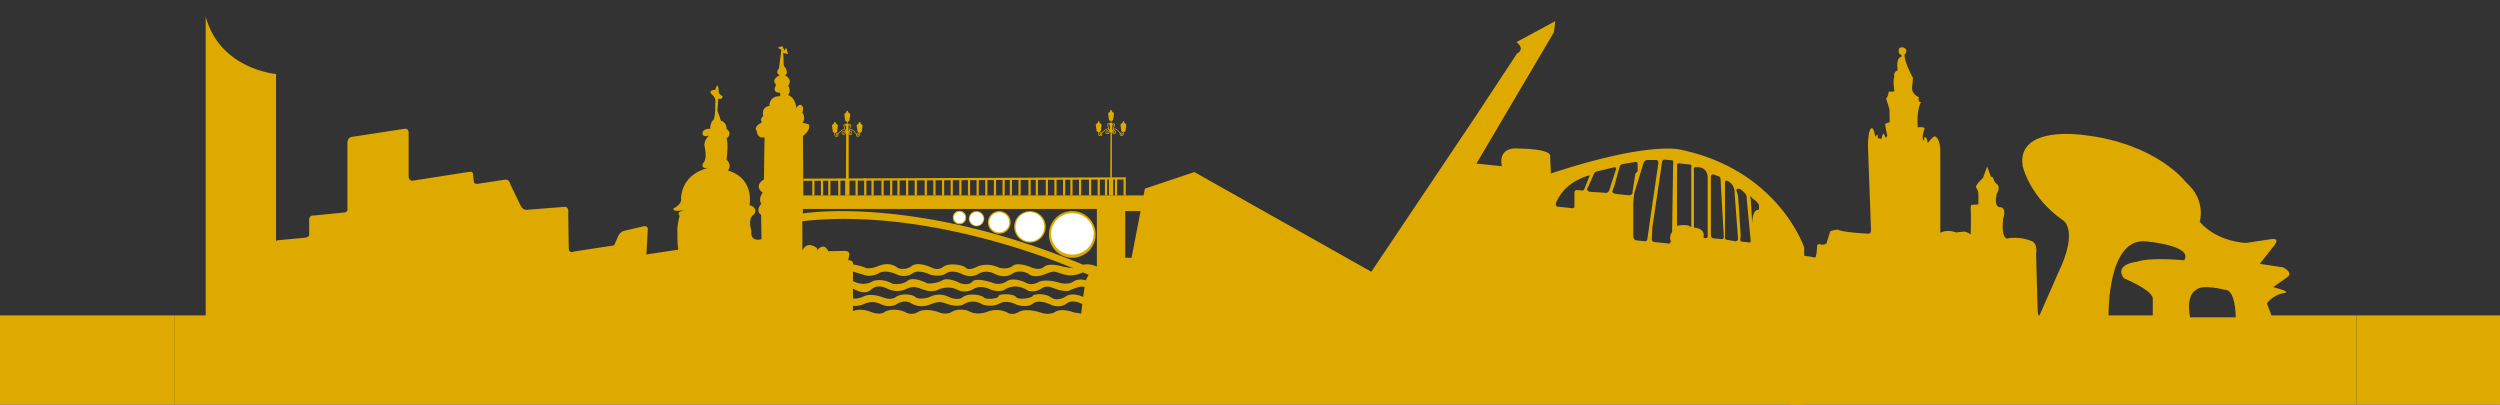 <svg id="Layer_1" xmlns="http://www.w3.org/2000/svg" xmlns:xlink="http://www.w3.org/1999/xlink" x="0px" y="0px" viewBox="0 0 1133.86 183.501"><rect x="0" y="0" width="1133.86" height="183.501" fill="#333333" stroke="none"/><defs><path id="SVGID_1_" d="M0 0h1133.858v183.501H0z"/></defs><clipPath id="SVGID_2_"><use xlink:href="#SVGID_1_" overflow="visible"/></clipPath><path clip-path="url(#SVGID_2_)" fill="#dfaa00" d="M1068.858 183.501H811.789l-2.312-66.085c0-3.5 13.697-.614 13.697-.614.779.074.989-5.511.989-5.511.375-.813 1.363-.517 1.363-.517 1.176.609 2.795-.27 2.795-.27.72-2.036 1.77-5.628 1.77-5.628 2.117-.851 3.708-.688 3.708-.688 1.261 1.148 13.397 1.804 13.397 1.804 1.524.154 1.392-1.64 1.392-1.64l-1.392-38.23c.096-8.23 1.695-7.978 1.695-7.978 1.104-.147 1.585 3.865 1.585 3.865 1.313-1.844 1.173-.153 1.173-.153-.327 1.191 1.773 1.059 1.773 1.059.197-1.75.633-2.094.633-2.094.581-.531 1.119 1.666 1.119 1.666l.835-.812c-.715-2.678-1.015-5.465-1.015-5.465.957-.58 2.063-.771 2.063-.771l-.086-5.758c-.44-1.608-1.51-4.894-1.51-4.894 1.173-1.628 1.136-3.245 1.136-3.245 1.873.19 2.583-.168 2.583-.168-.794-6.041-.004-6.34-.004-6.34-.609-2.631 1.487-3.09 1.487-3.09-.875-6.22 1.728-6.185 1.728-6.185l.017-.848c-.88-.191-1.151-.803-1.151-.803-.779-3.432 2.138-2.543 2.138-2.543 2.593 1.301.362 3.241.362 3.241.097 3.929 3.86 10.549 3.86 10.549l-.386 4.197c-.301 3.299 3.01 4.489 3.01 4.489-.422 2.751 1.07 2.254 1.07 2.254-2.228 3.505-1.541 11.442-1.541 11.442 4.356-.427 2.89 1.146 2.89 1.146-1.502 4.844.043 4.866.043 4.866-.21-1.791.427-1.541.427-1.541 1.105.313 1.12 2.758 1.12 2.758 2.711-3.574 3.438-3.088 3.438-3.088 2.399 1.213 2.318 6.412 2.318 6.412v37.306c3.219-1.819 7.253-.149 7.253-.149 1.222-.345 2.489-.153 3.375-.398.888-.245 3.164 1.242 3.164 1.242s.231-9.515.026-11.665c-.206-2.15.89-1.746.89-1.746l2.573-.162v-4.677c0-1.75-1.076-3.01-1.076-3.01-.393-1.097 3.155-4.323 3.155-4.323l1.89-5.218 1.698 4.64c1.416.214 1.194 1.213 1.194 1.213.242.741 1.054 1.797 1.054 1.797 2.665 1.474.413 4.693.413 4.693-1.422 6.167 1.285 6.11 1.285 6.11 3.613.026 1.627 5.235 1.627 5.235-1.009 9.262 1.819 9.017 1.819 9.017 5.562-1.221 10.707 1.013 10.707 1.013 3.448.88 2.396 5.958 2.396 5.958l.681 24.246c.049 4.5.878 3.633.878 3.633l8.491-19.305c9.325-19.306 2.397-23.644 2.397-23.644-15.64-10.819-18.546-24.906-18.546-24.906-2.686-18.475 27.43-13.977 27.43-13.977 33.494 3.799 46.581 21.382 46.581 21.382 9.506 8.235 6.285 17.966 6.285 17.966 8.109 9.396 21.08 9.606 21.08 9.606l11.563-1.735c4.075-.468 1.271 2.779 1.271 2.779l-6.645 8.462 10.595 1.581c4.726 2.589 2.126 4.276 2.126 4.276l-6.611 4.69c8.737 2.306 5.249 2.604 5.249 2.604-5.764.91-8.114 4.871-8.114 4.871l2.056 5.348h38.641v40.458zm-92.486-40.456l.011-7.684c-.216-3.888-13.124-9.139-13.124-9.139-4.695-6.525 5.996-7.518 5.996-7.518 6.233-2.205 21.368-.641 21.368-.641 4.335-6.684-16.994-8.562-16.994-8.562-17.993-2.247-17.304 33.542-17.304 33.542h20.047zm37.613 0s-.181-11.914-4.938-11.605c0 0-10.161-2.734-12.925-.006 0 0-4.833 1.815-2.833 12.482h20.696v-.871z"/><path clip-path="url(#SVGID_2_)" fill="#dfaa00" d="M818.289 183.501H79v-40.456h44.122c1.5 0 1.306-2.462 1.306-2.462v-29.667c0-2 2.027-2.001 2.027-2.001l11.525-1.061c2.886-.266 2.241-1.938 2.241-1.938v-6.167c0-2.333 2.084-2.005 2.084-2.005l13.649-1.343c2.178-.214 1.623-1.985 1.623-1.985v-29.5c0-2.667 1.932-2.817 1.932-2.817l23.896-3.679c2.304-.355 1.928 2.329 1.928 2.329v19c0 2.834 2.42 2.104 2.42 2.104l25.015-3.904c2.14-.334 1.813 1.471 1.813 1.471l.305 2.872c.175 1.648 2.381.982 2.381.982l11.652-1.765c2.217-.336 2.543 2.07 2.543 2.07l4.56 9.471c1.298 2.696 3.271 2.084 3.271 2.084l16.655-1.308c2.306-.181 1.765 3.088 1.765 3.088l.236 15.333c.048 3.155 2.365 1.832 2.365 1.832l18.232-2.795 1.64-3.768c1.056-2.426 2.644-2.76 2.644-2.76l8.743-2.051c2.88-.676 2.193 2.033 2.193 2.033l-.591 10.666 14.481-2.168c-.507-2.304-.403-7.946-.403-7.946-.318-2.692 1.01-7.492 1.01-7.492-2.15-1.617 2.728-2.73 2.728-2.73-6.672 1.527-5.456-.549-5.456-.549 4.246-2.271 3.325-4.615 3.325-4.615.865-11.901 12.502-13.697 12.502-13.697-3.926.541-2.507-2.172-2.507-2.172 2.192-2.007.691-7.625.691-7.625-.393-2.982 2.087-4.961 2.087-4.961-3.03 1.033-3-.82-3-.82-.031-2.537 3.549-2.19 3.549-2.19-.233-2.476 1.115-3.796 1.115-3.796 1.258-.772 1.09-7.46 1.09-7.46.599-2.984-1.468-4.263-1.468-4.263-2.119-2.121 1.501-2.178 1.501-2.178 1.257-4.424 1.546.315 1.546.315-.322 1.641 1.618 2.454 1.618 2.454.546 1.719-1.797 1.297-1.797 1.297l-.403 5.508c1.038 2.397 1.507 4.337 1.507 4.337 2.973 1.04 2.631 3.812 2.631 3.812 2.983 2.173.026 4.347.026 4.347.885 2.772-.018 9.609-.018 9.609 2.741 2.756.565 4.878.565 4.878 12.431 3.757 9.824 15.855 9.824 15.855 1.63-.012 2.539 1.695 2.539 1.695.67 1.934-1.251 2.978-1.251 2.978-1.987 2.486-.44 6.662-.44 6.662-.648 5.697 4.61 3.968 4.61 3.968l-.184-11.022c-2.846-1.857.079-5.027.079-5.027-1.517-2.508.651-4.995.651-4.995-4.366-3.379.545-6.012.545-6.012l.274-19.133c-3.422.852-3.536-2.965-3.536-2.965-1.832-1.739 2.445-3.869 2.445-3.869-1.387-1.482.544-2.732.544-2.732-1.093-4.34 2.73-4.646 2.73-4.646.261-4.987 4.913-4.374 4.913-4.374v-1.64c-4.192.11-1.808-3.581-1.808-3.581-2.633-2.581 1.606-4.317 1.606-4.317-2.278-1.272-.344-3.036-.344-3.036l1.092-8.473-1.606-1.007 2.065-.715.904 1.994.819-1.364.82 3.004-2.184-.544.267 5.758c2.804 3.469.553 4.351.553 4.351 3.859 2.195 1.415 4.822 1.415 4.822 1.649 2.393-.051 4.2-.051 4.2 3.548 1.091 3.82 6.013 3.82 6.013.167-1.144 1.639-1.639 1.639-1.639 2.262.49 1.052 3.507 1.052 3.507 1.846 2.711.038 4.693.038 4.693 3.896.666 3.003 1.092 3.003 1.092.648 2.507-2.776 4.875-2.776 4.875l.209 26.949h154.302l.592-3.067 22.434-7.526 80.256 45.219 47.669-71.03 18.403-27.943c4.011-2.218-.265-5.175-.265-5.175l17.642-9.531-.627 5.038-35.153 59.583 11.535 1.182c-1.797-9.543 7.732-7.987 7.732-7.987 15.747.224 14.153 3.529 14.153 3.529l.371 7.763c45.128-14.906 58.932-10.764 58.932-10.764 44.392 9.332 55.941 44.335 55.941 44.335v71.251zM721.04 79.513s-10.832 2.124-15.229 12.263c0 0-.653 1.818.721 1.96l5.928.604s1.62.575 1.62-.8v-5.875s-.275-1.65 1.456-1.474l1.856.189s.902.194 1.229-.772l2.419-6.095zm1.941-.763l-2.95 6.538s-.989 1.019 1.009 1.698l6.402.408s1.904.64 2.471-1.266l2.882-8.96s.788-1.533-.756-1.295l-8.013 1.939s-.784.359-1.045.938m12.921-4.307s-.966.073-1.402 1.405l-2.102 7.713-1.193 3.425s.162.828 2.35 1.052l4.873.497s2.232.272 1.984-1.549l1.307-8.269 1.015-.971v-3.303s-.015-1.214-.968-1.002l-5.864 1.002zm11.215-1.86s-1.143-.035-1.68 1.247l-4.189 13.667s-.496 3.419-.496 5.669v13.5s-.178 1.656 1.139 2.328l3.415.349s1.585.477 1.812-.776l4.908-33.902s.425-1.496-.53-2.081h-4.379zm8.173-.182s-1.274-.238-1.46 1.015l-4.401 29.733-.239 4.934s-.256 1.555 1.097 1.693l7.12.726s-.391-.727.579-.657c0 0-1.363-2.096.387-4.679l.459-30.836s.313-1.534-.438-1.611l-3.104-.318zm6.246 1.709s-.922-.281-.91.887l-.056 26 .034 1.434s4.819-1.163 6.461.661V75.848s.476-1.125-.604-1.235l-4.925-.503zm11.048 33.434c-.137.495 1.206.443 1.206.443.742.077.726-.821.726-.821V80.843c0-5.824-5.394-4.995-5.394-4.995-1.237-.181-.847 1.318-.847 1.318v26.051c5.659.58 4.309 4.327 4.309 4.327m4.586-28.441s-1.207-.187-1.207 1.146v26.334s-.072 1.373 1.207 1.504l3.54.363s1.187.219 1.115-1.027l-1.455-25.75s.088-1.304-.729-1.634l-2.471-.936zm6.095 2.879s-.913-.399-.913.851v25.159s-.128.579.913.782l3.886.658s1.117-.223 1.138-.968l-1.551-20.634c-.001.001.418-4.281-3.473-5.848m6.193 3.93s-2.04-1.099-1.896.661c0 0 .696 1.581.747 2.635l1.149 17.041-.072 2.017s-.479.736.421 1.318l3.149.322s1.121.371 1.067-.474l-1.815-19.444s.586-1.829-2.75-4.076m5.348 4.071s-1.294-2.234-.78.35l.851 13.555s-1.097-8.929 2.908-8.783V93.25c-.001-.001.05-1.274-2.979-3.267M687.075 24.972L543.807 78.969m141.31-50.274L548.314 81.879m132.045-46.514L555.457 85.541m5.292 3.14l115.072-47.223m-3.072 6.017L566.315 91.9m101.251-36.613l-95.32 39.954m90.192-32.311l-83.629 36.008m79.093-29.251l-72.771 32.814m66.584-23.596l-60.366 27.099m55.914-20.463l-51.108 23.171m4.673 2.634l41.794-18.891m-4.351 6.483l-33.254 14.767m29.134-8.628l-23.973 11.536m18.183-2.908l-12.92 5.874m-105.101-2.717l2.878.04 4.085-21.172h-6.963v21.132zm-123.479 24.223s3.132-1.529 7.947.317c4.814 1.847 6.43.046 6.43.046s3.938-2.354 9.578.224c0 0 2.494 1.642 5.65-.224s8.798-.046 8.798-.046 3.561 1.82 6.543 0c2.982-1.819 7.309-.468 7.309-.468s3.339 2.44 8.673.461c5.333-1.979 9.145.422 9.145.422s2.079 1.504 5.217-.365c3.138-1.869 9.756.281 9.756.281s3.715 1.524 6.715-.313 8.306.242 8.306.242l3.431.575.52-4.282s-4.164-2.535-7.127-.287-6.741.718-6.741.718-5.587-2.966-8.488-.718-7.535.478-7.535.478-4.19-2.393-7.695-.478c-3.504 1.915-7.676.432-7.676.432s-4.096-3.021-8.953.141c0 0-2.498 1.035-6.319-.156-3.821-1.19-3.949-1.724-8.836.137-4.887 1.862-8.628-.902-8.628-.902s-2.926-1.755-6.692.938c0 0-3.004 1.494-6.785-.34-3.782-1.833-7.022-.248-7.022-.248s-2.782 1.422-5.521 1.002v2.413zm0-10.249v4.528s1.69.502 5.121-1.036c3.432-1.537 8.561.574 8.561.574s3.664 1.484 5.767-.188c2.104-1.673 7.246-1.405 8.8-.039 1.554 1.366 5.433.473 6.429.044.995-.429 4.346-2.172 8.798-.05 0 0 4.032 1.978 6.43.05 2.397-1.928 8.546-.999 9.409.161.863 1.161 6.671.628 6.704-.543.034-1.171 6.672-1.278 7.915.338 1.244 1.616 7.363.395 7.553-.432.191-.827 5.351-1.564 8.396.679 3.045 2.244 7.235-.824 7.235-.824s2.66-1.527 7.297.584l.638-4.516s-1.39-.969-7.32 1.766c0 0-2.335.279-4.943-.604-2.607-.884-4.889-2.249-7.438-.393-2.549 1.856-5.912.93-5.912.93s-5.518-4.142-10.95-.266c0 0-2.463.957-5.66-.114 0 0-4.591-2.531-7.934-.55 0 0-3.555 2.492-7.699.425-4.144-2.068-8.345-.076-8.345-.076s-2.541 1.496-6.337.251c-3.795-1.246-4.863-2.098-8.788-.295-3.924 1.802-8.088-.261-8.088-.261s-4.256-2.619-7.387.365-8.252-.508-8.252-.508m0-7.659v4.261s4.381 2.896 9.217 0c0 0 3.82-1.492 8.836 1.288 0 0 4.211.694 6.793-1.433s9.041 1.282 9.041 1.282 3.905.176 6.66-1.429c2.756-1.605 8.088 1.289 8.088 1.289s3.811 1.356 5.552-.706c1.741-2.063 8.977.477 8.977.477s3.226 1.574 6.557-.607c3.332-2.183 8.764.64 8.764.64s2.193 1.564 5.568-.254 9.912.336 9.912.336 3.582.999 6.022-.64c2.441-1.64 5.622-.526 5.622-.526l1.244-2.563-2.565-1.078s-3.929 2.238-8.702.925c-4.773-1.314-3.582-1.974-8.745.003-5.163 1.976-7.211-.248-7.211-.248s-3.798-2.416-7.5.028c-3.702 2.445-8.22-.198-8.22-.198s-3.627-1.902-7.117.246c-3.49 2.147-7.397 0-7.397 0s-4.194-2.231-7.144-.292c-2.949 1.939-7.203.577-7.203.577s-5.181-2.642-8.026-.577-6.465.795-6.465.795-5.831-3.157-9.293-.569c0 0-3.171 1.428-5.72.621l-5.545-1.648zm99.473-27.447c-5.843 0-10.58 4.739-10.58 10.586s4.737 10.586 10.58 10.586 10.58-4.739 10.58-10.586-4.737-10.586-10.58-10.586m-19.206 0a7.147 7.147 0 0 0-7.144 7.148 7.146 7.146 0 0 0 7.144 7.148c3.946 0 7.145-3.2 7.145-7.148a7.148 7.148 0 0 0-7.145-7.148m-13.914 0c-2.842 0-5.146 2.305-5.146 5.148s2.304 5.148 5.146 5.148c2.841 0 5.145-2.305 5.145-5.148s-2.304-5.148-5.145-5.148m-10.324 0a3.504 3.504 0 0 0-3.503 3.505 3.504 3.504 0 0 0 7.006 0 3.504 3.504 0 0 0-3.503-3.505m-7.69 0a2.935 2.935 0 1 0 0 5.87 2.934 2.934 0 0 0 2.932-2.935 2.934 2.934 0 0 0-2.932-2.935m62.284 25.186V94.749H364.122l.051 2.059s50.623-8.553 127.12 23.277c0 0 2.719-.836 6.191.831m-133.609-20.589l.06 13.324s1.517-4.617 6.436-1.26c0 0 .596.381-.16 1.536 0 0 3.339-4.655 5.458 0l7.25-.119s2.713-.253 2.235 1.983l-.477 2.236s2.423-.283 2.184 1.886c0 0 4.403.765 6.082 1.717 0 0 1.997.303 4.413-.604 2.417-.906 5.979-2.518 10.099.651 0 0 3.225 1.115 6.113-1.073 2.887-2.189 9.01.781 9.01.781s2.763 1.586 5.237-.359c2.474-1.944 8.994-.971 10.317.459 1.323 1.43 4.911-.463 4.911-.463s4.393-2.359 10.171.42c0 0 3.793 1.033 6.017-.831 2.224-1.863 7.839.371 7.839.371s4.138 2.154 6.429.044c2.29-2.111 8.8-.05 8.8-.05l4.526.755c0 .001-64.03-28.16-122.95-21.404"/><path clip-path="url(#SVGID_2_)" fill="none" stroke="#dfaa00" stroke-miterlimit="10" d="M364.371 81.519l145.717-.608v7.713M368.903 81.519v7.105M372.826 81.519v7.105M376.137 81.519v7.105M380.667 81.519v7.105"/><path clip-path="url(#SVGID_2_)" fill="#dfaa00" d="M383.312 81.518h1.945v7.105h-1.945z"/><path clip-path="url(#SVGID_2_)" fill="none" stroke="#dfaa00" stroke-miterlimit="10" d="M388.512 81.519v7.105M392.432 80.91v7.713M395.747 81.519v7.105M400.277 81.519v7.105M404.198 81.519v7.105M407.511 81.519v7.105M411.433 80.91v7.713M415.354 81.519v7.105M419.885 81.519v7.105M423.808 81.519v7.105M427.729 81.519v7.105M431.651 81.519v7.105M435.573 81.519v7.105M439.494 81.519v7.105M443.416 81.519v7.105M447.339 81.519v7.105M451.261 80.91v7.713M455.182 81.519v7.105M458.495 81.519v7.105M462.417 80.91v7.713M466.947 80.91v7.713M470.259 80.91v7.713M474.791 80.91v7.713M478.713 80.91v7.713M482.636 80.91v7.713M485.947 80.91v7.713M489.868 80.91v7.713M494.399 80.91v7.713M498.322 80.91v7.713M501.634 80.91v7.713M506.166 80.91v7.713"/><path clip-path="url(#SVGID_2_)" fill="#dfaa00" d="M502.939 80.91h1.947v7.713h-1.947zM93.289 7.583V156.25h31.909V33.555s-25.382-2.04-31.909-25.972M383.745 56.033h1.08v4.32h-1.08zM384.039 60.353l-.12 20.557h.73V60.354z"/><path clip-path="url(#SVGID_2_)" fill="none" stroke="#dfaa00" stroke-width="0.5" stroke-miterlimit="10" d="M384.039 60.353l-.12 20.557h.73V60.354z"/><path clip-path="url(#SVGID_2_)" fill="#dfaa00" d="M378.327 55.353h.682v.542l1.015.91-.402 3.043-.867.546-1.011-.546-.403-3.043.986-.91z"/><path clip-path="url(#SVGID_2_)" fill="none" stroke="#dfaa00" stroke-width="0.3" stroke-miterlimit="10" d="M378.537 60.346s-.302 1.582.881 1.545c1.184-.037.514-1.233.514-1.233s-.745-.58-.629.327c.115.906.515.064.515.064M380.026 60.775s3.125-3.775 3.563-1.036c0 0-.031 1.895-1.571 1.036 0 0-.535-1.005.596-1.268 0 0 .956.385-.059.991"/><path clip-path="url(#SVGID_2_)" fill="none" stroke="#dfaa00" stroke-width="0.3" stroke-miterlimit="10" d="M383.109 56.965s.627.295.56-.596c0 0-1.407-.481-.789 1.259l.708 2.111M384.98 59.739l.931-2.939s-.675-1.08-1.055.018c0 0 .207.633.632.147"/><path clip-path="url(#SVGID_2_)" fill="none" stroke="#dfaa00" stroke-width="0.3" stroke-miterlimit="10" d="M388.609 61.143s-2.005-3.473-3.348-2.011c0 0-1.223 1.214.34 2.031 0 0 1.485-.313.354-1.655 0 0-.996-.041-.519.903 0 0 .268.143.39-.123"/><path clip-path="url(#SVGID_2_)" fill="#dfaa00" d="M382.942 51.721l.405 3.047.792.497v.768h.292v-.768l.792-.497.404-3.047-.987-.905-.028-.545h-.682v.545z"/><path clip-path="url(#SVGID_2_)" fill="none" stroke="#dfaa00" stroke-width="0.3" stroke-miterlimit="10" d="M389.814 60.394s.573 1.013-.664 1.497c0 0-1.274-.169-.526-1.218 0 0 .724-.371.854.376 0 0-.547.471-.501.079"/><path clip-path="url(#SVGID_2_)" fill="#dfaa00" d="M389.814 60.394l1.011-.546.403-3.043-.987-.91-.027-.542h-.681v.542l-.988.91.404 3.043zM503.373 55.713h1.08v4.32h-1.08zM503.667 60.033l-.12 20.557h.73V60.034zM497.956 55.033h.682v.542l1.014.91-.402 3.043-.866.546-1.011-.546-.403-3.043.986-.91z"/><path clip-path="url(#SVGID_2_)" fill="none" stroke="#dfaa00" stroke-width="0.3" stroke-miterlimit="10" d="M498.165 60.026s-.302 1.582.881 1.545c1.184-.037.514-1.233.514-1.233s-.745-.58-.629.327c.115.906.515.064.515.064M499.654 60.456s3.125-3.775 3.563-1.036c0 0-.031 1.895-1.571 1.036 0 0-.535-1.005.596-1.268 0 0 .956.385-.059.991"/><path clip-path="url(#SVGID_2_)" fill="none" stroke="#dfaa00" stroke-width="0.3" stroke-miterlimit="10" d="M502.738 56.645s.627.295.56-.596c0 0-1.406-.481-.789 1.259l.708 2.112M504.609 59.419l.931-2.939s-.675-1.08-1.055.018c0 0 .207.633.632.146"/><path clip-path="url(#SVGID_2_)" fill="none" stroke="#dfaa00" stroke-width="0.3" stroke-miterlimit="10" d="M508.238 60.823s-2.005-3.473-3.348-2.011c0 0-1.223 1.214.34 2.031 0 0 1.486-.313.354-1.655 0 0-.996-.041-.519.903 0 0 .268.143.39-.123"/><path clip-path="url(#SVGID_2_)" fill="#dfaa00" d="M502.57 51.401l.405 3.047.792.497v.768h.292v-.768l.792-.497.404-3.047-.987-.905-.028-.545h-.682v.545z"/><path clip-path="url(#SVGID_2_)" fill="none" stroke="#dfaa00" stroke-width="0.3" stroke-miterlimit="10" d="M509.442 60.074s.573 1.013-.664 1.497c0 0-1.274-.169-.526-1.218 0 0 .724-.371.854.376 0 0-.547.471-.501.079"/><path clip-path="url(#SVGID_2_)" fill="#dfaa00" d="M509.442 60.074l1.011-.546.403-3.043-.987-.91-.027-.542h-.681v.542l-.988.91.404 3.043zM0 143.045h79v40.456H0zM1068.858 143.045h65v40.456h-65z"/><path clip-path="url(#SVGID_2_)" fill="#FFFFFF" d="M477.201 106.082c0 4.907 4.109 8.885 9.179 8.885 5.069 0 9.179-3.978 9.179-8.885s-4.11-8.885-9.179-8.885-9.179 3.978-9.179 8.885"/><ellipse clip-path="url(#SVGID_2_)" fill="none" stroke="#FFFFFF" stroke-miterlimit="10" cx="486.38" cy="106.082" rx="9.179" ry="8.885"/><path clip-path="url(#SVGID_2_)" fill="#FFFFFF" d="M460.914 102.851c0 3.488 2.771 6.315 6.189 6.315s6.189-2.827 6.189-6.315c0-3.487-2.771-6.314-6.189-6.314s-6.189 2.826-6.189 6.314"/><ellipse clip-path="url(#SVGID_2_)" fill="none" stroke="#FFFFFF" stroke-width="0.7" stroke-miterlimit="10" cx="467.103" cy="102.851" rx="6.189" ry="6.315"/><path clip-path="url(#SVGID_2_)" fill="#FFFFFF" d="M448.873 100.83c0 2.372 1.932 4.294 4.314 4.294 2.383 0 4.315-1.922 4.315-4.294s-1.932-4.294-4.315-4.294c-2.383 0-4.314 1.922-4.314 4.294"/><ellipse clip-path="url(#SVGID_2_)" fill="none" stroke="#FFFFFF" stroke-width="0.5" stroke-miterlimit="10" cx="453.187" cy="100.83" rx="4.314" ry="4.294"/><path clip-path="url(#SVGID_2_)" fill="#FFFFFF" d="M439.873 99.235c0 1.626 1.352 2.943 3.021 2.943 1.668 0 3.021-1.317 3.021-2.943s-1.353-2.944-3.021-2.944c-1.669 0-3.021 1.318-3.021 2.944"/><ellipse clip-path="url(#SVGID_2_)" fill="none" stroke="#FFFFFF" stroke-width="0.2" stroke-miterlimit="10" cx="442.894" cy="99.235" rx="3.021" ry="2.943"/><path clip-path="url(#SVGID_2_)" fill="#FFFFFF" d="M432.356 98.657a2.822 2.822 0 1 0 5.644 0 2.822 2.822 0 0 0-5.644 0"/><circle clip-path="url(#SVGID_2_)" fill="none" stroke="#dfaa00" stroke-width="0.5" stroke-miterlimit="10" cx="435.177" cy="98.657" r="2.821"/></svg>
